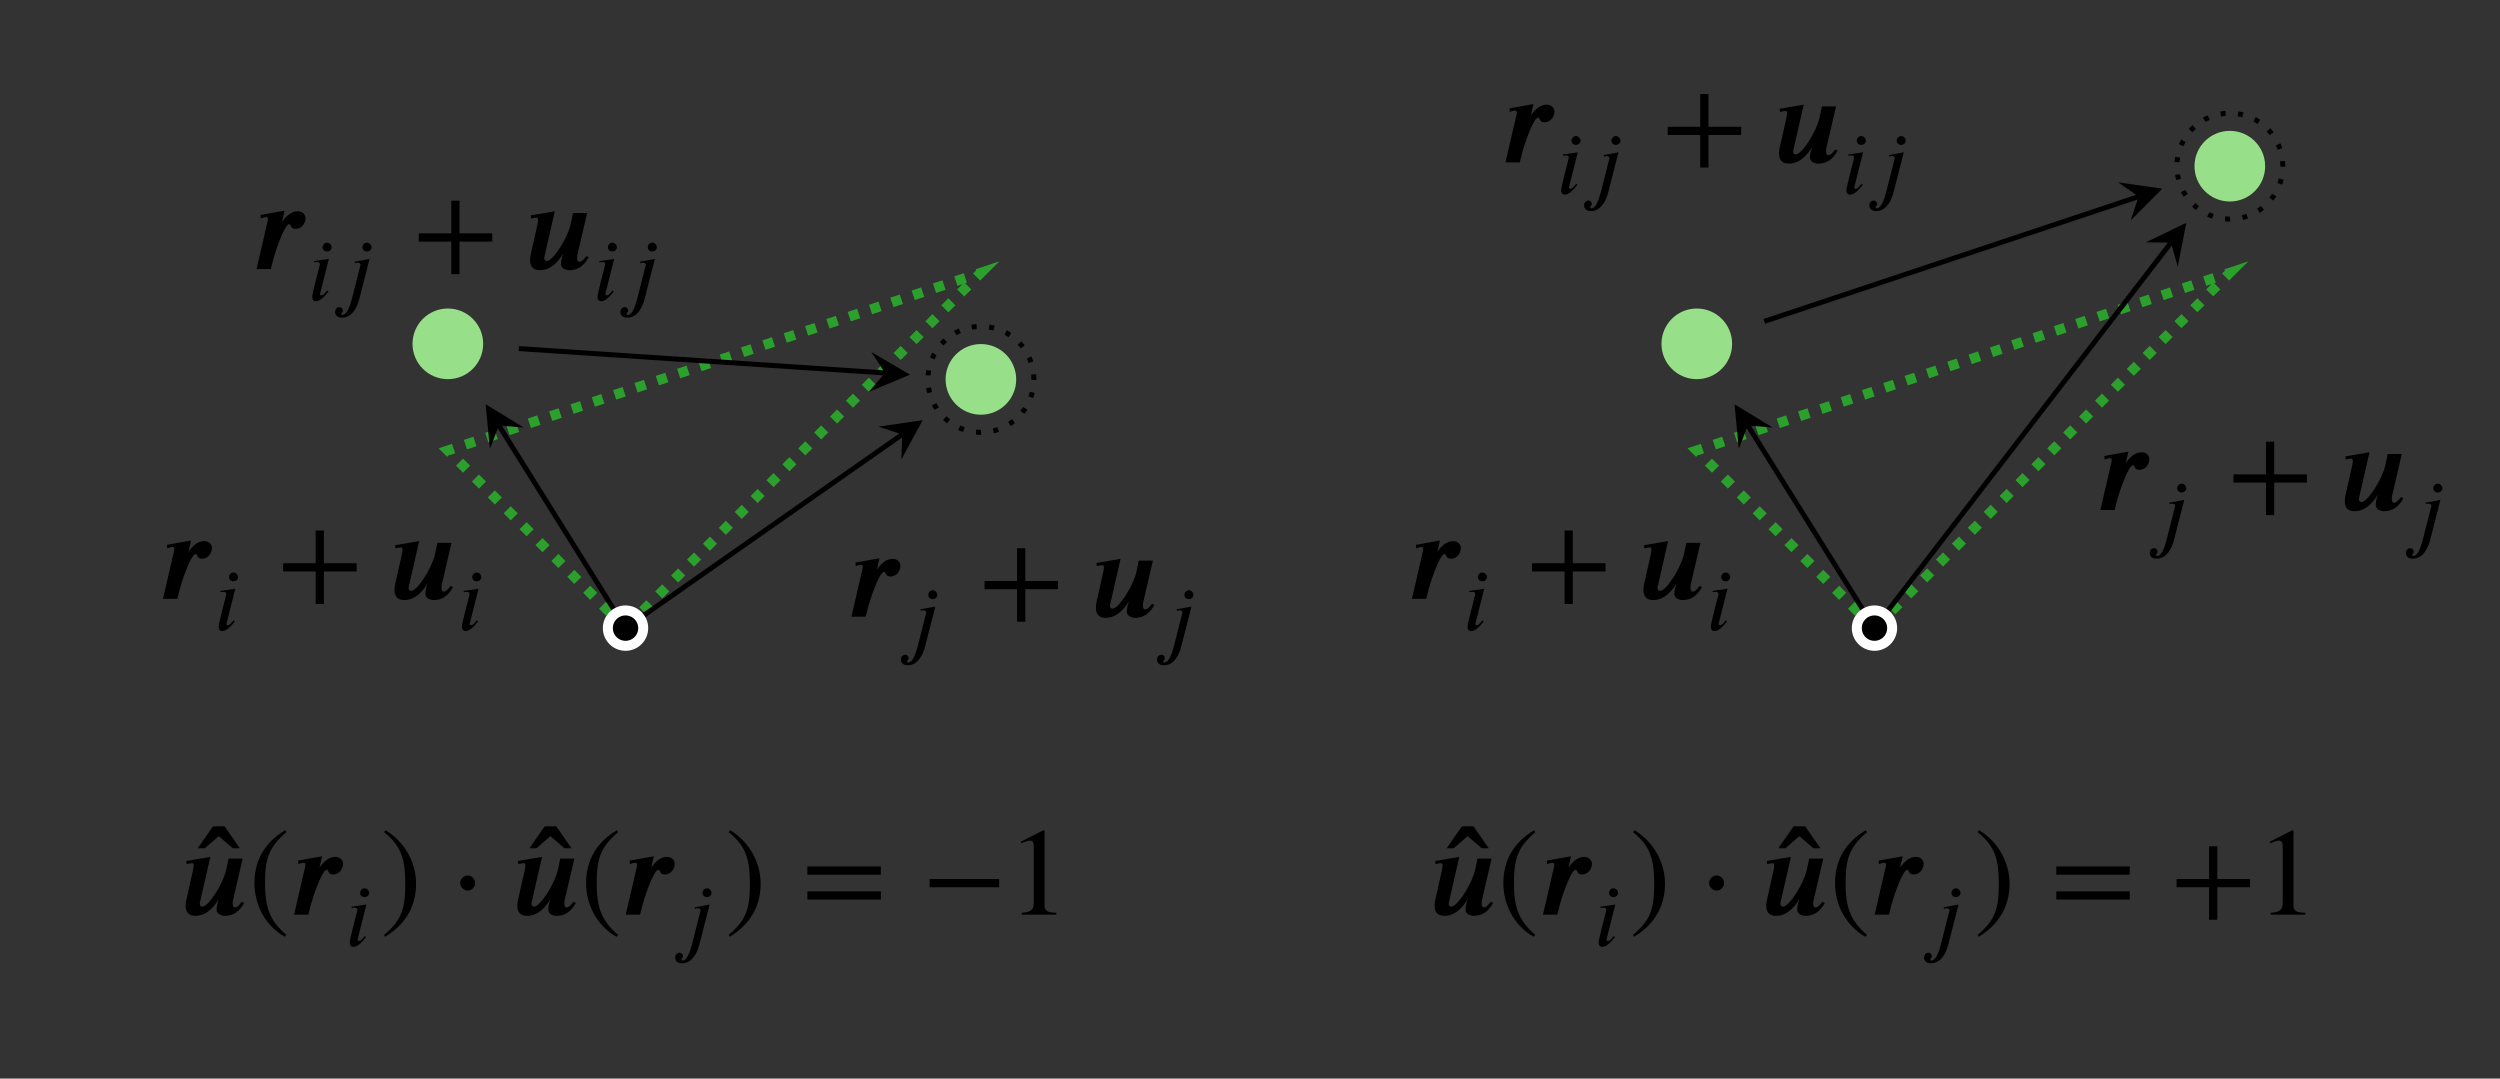 <?xml version="1.0" encoding="UTF-8"?>
<svg xmlns="http://www.w3.org/2000/svg" xmlns:xlink="http://www.w3.org/1999/xlink" width="199.425pt" height="86.039pt" viewBox="0 0 199.425 86.039" version="1.1">
<rect x="0" y="0" width="199.425" height="86.039" fill="#333333" stroke="none"/>
<defs>
<g>
<symbol overflow="visible" id="glyph0-0">
<path style="stroke:none;" d=""/>
</symbol>
<symbol overflow="visible" id="glyph0-1">
<path style="stroke:none;" d="M 2.562 -4.656 L 0.641 -4.312 L 0.672 -4.031 C 0.891 -4.109 0.984 -4.141 1.078 -4.141 C 1.141 -4.141 1.234 -4.109 1.234 -4 C 1.234 -3.938 1.219 -3.875 1.203 -3.781 L 0.328 0 L 1.469 0 L 1.672 -0.797 C 1.719 -1.031 2.516 -3.578 2.938 -3.578 C 3.094 -3.578 3.016 -3.203 3.422 -3.203 C 3.984 -3.203 4.234 -3.703 4.234 -4.062 C 4.234 -4.312 4.031 -4.609 3.609 -4.609 C 3.078 -4.609 2.656 -4.188 2.359 -3.75 Z M 2.562 -4.656 "/>
</symbol>
<symbol overflow="visible" id="glyph0-2">
<path style="stroke:none;" d="M 4.812 -1.031 C 4.609 -0.781 4.453 -0.578 4.266 -0.578 C 4.109 -0.578 4.078 -0.75 4.078 -0.922 C 4.078 -1 4.094 -1.062 4.094 -1.109 L 4.875 -4.469 L 3.75 -4.469 L 3.562 -3.578 C 3.312 -2.438 2.141 -0.641 1.672 -0.641 C 1.547 -0.641 1.453 -0.688 1.453 -0.875 C 1.453 -0.953 1.5 -1.125 1.516 -1.188 L 2.297 -4.609 L 0.375 -4.281 L 0.406 -4.031 C 0.703 -4.094 0.797 -4.109 0.844 -4.109 C 0.906 -4.109 0.969 -4.078 0.969 -3.891 C 0.969 -3.875 0.953 -3.766 0.938 -3.656 L 0.406 -1.281 C 0.359 -1.109 0.328 -0.922 0.328 -0.719 C 0.328 -0.297 0.484 0.094 1.109 0.094 C 2.062 0.094 2.656 -0.734 2.938 -1.188 L 2.953 -1.188 C 2.797 -0.75 2.797 -0.5 2.797 -0.375 C 2.797 -0.047 3.203 0.094 3.453 0.094 C 4.156 0.094 4.625 -0.266 5 -0.938 Z M 4.812 -1.031 "/>
</symbol>
<symbol overflow="visible" id="glyph0-3">
<path style="stroke:none;" d="M 3.359 -5.266 L 2.141 -7.016 L 1.219 -7.016 L 0 -5.266 L 0.562 -5.266 L 1.672 -6.234 L 2.797 -5.266 Z M 3.359 -5.266 "/>
</symbol>
<symbol overflow="visible" id="glyph1-0">
<path style="stroke:none;" d=""/>
</symbol>
<symbol overflow="visible" id="glyph1-1">
<path style="stroke:none;" d="M 1.922 -4.234 C 1.922 -4.406 1.75 -4.594 1.562 -4.594 C 1.344 -4.594 1.203 -4.406 1.203 -4.234 C 1.203 -4.031 1.344 -3.891 1.562 -3.891 C 1.75 -3.891 1.922 -4.031 1.922 -4.234 Z M 1.703 -3.297 L 0.516 -3.125 L 0.531 -3.016 C 0.594 -3.031 0.672 -3.047 0.75 -3.047 C 0.922 -3.047 0.984 -3 0.984 -2.875 C 0.984 -2.859 0.969 -2.797 0.969 -2.781 C 0.375 -0.5 0.375 -0.344 0.375 -0.266 C 0.375 -0.062 0.469 0.078 0.672 0.078 C 1.031 0.078 1.406 -0.359 1.672 -0.703 L 1.578 -0.781 C 1.312 -0.484 1.266 -0.391 1.094 -0.391 C 1.047 -0.391 1 -0.422 1 -0.469 C 1 -0.5 1 -0.531 1.016 -0.578 Z M 1.703 -3.297 "/>
</symbol>
<symbol overflow="visible" id="glyph1-2">
<path style="stroke:none;" d="M 2.781 -4.234 C 2.781 -4.406 2.609 -4.594 2.422 -4.594 C 2.203 -4.594 2.062 -4.406 2.062 -4.234 C 2.062 -4.031 2.203 -3.891 2.422 -3.891 C 2.609 -3.891 2.781 -4.031 2.781 -4.234 Z M 2.625 -3.297 L 1.438 -3.078 L 1.469 -2.953 C 1.516 -2.984 1.609 -3 1.672 -3 C 1.828 -3 1.906 -2.922 1.906 -2.828 L 1.219 -0.125 C 1.031 0.594 0.797 1.172 0.453 1.172 C 0.406 1.172 0.375 1.125 0.375 1.094 C 0.375 0.969 0.5 0.953 0.5 0.844 C 0.5 0.672 0.375 0.547 0.234 0.547 C -0.031 0.547 -0.125 0.781 -0.125 0.938 C -0.125 1.156 0.031 1.391 0.422 1.391 C 1.234 1.391 1.656 0.531 1.812 -0.125 Z M 2.625 -3.297 "/>
</symbol>
<symbol overflow="visible" id="glyph2-0">
<path style="stroke:none;" d=""/>
</symbol>
<symbol overflow="visible" id="glyph2-1">
<path style="stroke:none;" d="M 6.344 -2.188 L 6.344 -2.844 L 3.734 -2.844 L 3.734 -5.453 L 3.078 -5.453 L 3.078 -2.844 L 0.484 -2.844 L 0.484 -2.188 L 3.078 -2.188 L 3.078 0.406 L 3.734 0.406 L 3.734 -2.188 Z M 6.344 -2.188 "/>
</symbol>
<symbol overflow="visible" id="glyph2-2">
<path style="stroke:none;" d="M 3.031 1.609 C 1.641 0.438 1.328 -0.688 1.328 -2.547 C 1.328 -4.469 1.641 -5.391 3.031 -6.578 L 2.938 -6.734 C 1.344 -5.797 0.484 -4.359 0.484 -2.516 C 0.484 -0.812 1.328 0.875 2.906 1.766 Z M 3.031 1.609 "/>
</symbol>
<symbol overflow="visible" id="glyph2-3">
<path style="stroke:none;" d="M 0.297 -6.578 C 1.734 -5.438 1.984 -4.297 1.984 -2.438 C 1.984 -0.5 1.703 0.438 0.297 1.609 L 0.375 1.766 C 1.969 0.797 2.844 -0.625 2.844 -2.469 C 2.844 -4.156 1.938 -5.828 0.406 -6.734 Z M 0.297 -6.578 "/>
</symbol>
<symbol overflow="visible" id="glyph2-4">
<path style="stroke:none;" d="M 6.344 -3.188 L 6.344 -3.844 L 0.484 -3.844 L 0.484 -3.188 Z M 6.344 -1.203 L 6.344 -1.859 L 0.484 -1.859 L 0.484 -1.203 Z M 6.344 -1.203 "/>
</symbol>
<symbol overflow="visible" id="glyph2-5">
<path style="stroke:none;" d="M 3.922 0 L 3.922 -0.156 C 3.188 -0.156 2.984 -0.328 2.984 -0.75 L 2.984 -6.703 L 2.891 -6.734 L 1.109 -5.828 L 1.109 -5.688 L 1.375 -5.797 C 1.562 -5.859 1.719 -5.906 1.828 -5.906 C 2.031 -5.906 2.125 -5.766 2.125 -5.422 L 2.125 -0.953 C 2.125 -0.406 1.906 -0.188 1.172 -0.156 L 1.172 0 Z M 3.922 0 "/>
</symbol>
<symbol overflow="visible" id="glyph2-6">
<path style="stroke:none;" d="M 6.188 -2.188 L 6.188 -2.844 L 0.641 -2.844 L 0.641 -2.188 Z M 6.188 -2.188 "/>
</symbol>
<symbol overflow="visible" id="glyph3-0">
<path style="stroke:none;" d=""/>
</symbol>
<symbol overflow="visible" id="glyph3-1">
<path style="stroke:none;" d="M 2.031 -2.516 C 2.031 -2.844 1.75 -3.125 1.438 -3.125 C 1.109 -3.125 0.828 -2.828 0.828 -2.516 C 0.828 -2.219 1.109 -1.922 1.438 -1.922 C 1.75 -1.922 2.031 -2.203 2.031 -2.516 Z M 2.031 -2.516 "/>
</symbol>
</g>
</defs>
<g id="surface1">
<path style="fill:none;stroke-width:0.797;stroke-linecap:butt;stroke-linejoin:miter;stroke:rgb(17.255%,62.746%,17.255%);stroke-opacity:1;stroke-dasharray:0.797,0.996;stroke-miterlimit:10;" d="M 49.814 0.001 L 35.639 14.172 L 78.162 28.348 Z M 49.814 0.001 " transform="matrix(1,0,0,-1,99.713,50.106)"/>
<path style="fill:none;stroke-width:0.399;stroke-linecap:butt;stroke-linejoin:miter;stroke:rgb(0%,0%,0%);stroke-opacity:1;stroke-miterlimit:10;" d="M 49.814 0.001 L 39.709 16.165 " transform="matrix(1,0,0,-1,99.713,50.106)"/>
<path style=" stroke:none;fill-rule:nonzero;fill:rgb(0%,0%,0%);fill-opacity:1;" d="M 138.363 32.246 L 138.703 35.805 L 139.422 33.941 L 141.414 34.109 "/>
<g style="fill:rgb(0%,0%,0%);fill-opacity:1;">
  <use xlink:href="#glyph0-1" x="112.3" y="47.772"/>
</g>
<g style="fill:rgb(0%,0%,0%);fill-opacity:1;">
  <use xlink:href="#glyph1-1" x="116.693" y="50.262"/>
</g>
<g style="fill:rgb(0%,0%,0%);fill-opacity:1;">
  <use xlink:href="#glyph2-1" x="121.729" y="47.772"/>
</g>
<g style="fill:rgb(0%,0%,0%);fill-opacity:1;">
  <use xlink:href="#glyph0-2" x="130.767" y="47.772"/>
</g>
<g style="fill:rgb(0%,0%,0%);fill-opacity:1;">
  <use xlink:href="#glyph1-1" x="136.097" y="50.262"/>
</g>
<path style="fill:none;stroke-width:0.399;stroke-linecap:butt;stroke-linejoin:miter;stroke:rgb(0%,0%,0%);stroke-opacity:1;stroke-miterlimit:10;" d="M 49.814 0.001 L 73.467 30.751 " transform="matrix(1,0,0,-1,99.713,50.106)"/>
<path style=" stroke:none;fill-rule:nonzero;fill:rgb(0%,0%,0%);fill-opacity:1;" d="M 174.402 17.77 L 171.18 19.332 L 173.18 19.355 L 173.719 21.281 "/>
<g style="fill:rgb(0%,0%,0%);fill-opacity:1;">
  <use xlink:href="#glyph0-1" x="167.219" y="40.685"/>
</g>
<g style="fill:rgb(0%,0%,0%);fill-opacity:1;">
  <use xlink:href="#glyph1-2" x="171.612" y="43.176"/>
</g>
<g style="fill:rgb(0%,0%,0%);fill-opacity:1;">
  <use xlink:href="#glyph2-1" x="177.679" y="40.685"/>
</g>
<g style="fill:rgb(0%,0%,0%);fill-opacity:1;">
  <use xlink:href="#glyph0-2" x="186.717" y="40.685"/>
</g>
<g style="fill:rgb(0%,0%,0%);fill-opacity:1;">
  <use xlink:href="#glyph1-2" x="192.047" y="43.176"/>
</g>
<path style="fill:none;stroke-width:0.399;stroke-linecap:butt;stroke-linejoin:miter;stroke:rgb(0%,0%,0%);stroke-opacity:1;stroke-miterlimit:10;" d="M 41.025 24.473 L 70.885 34.426 " transform="matrix(1,0,0,-1,99.713,50.106)"/>
<path style=" stroke:none;fill-rule:nonzero;fill:rgb(0%,0%,0%);fill-opacity:1;" d="M 172.488 15.051 L 168.957 14.547 L 170.598 15.68 L 169.969 17.574 "/>
<g style="fill:rgb(0%,0%,0%);fill-opacity:1;">
  <use xlink:href="#glyph0-1" x="119.763" y="12.957"/>
</g>
<g style="fill:rgb(0%,0%,0%);fill-opacity:1;">
  <use xlink:href="#glyph1-1" x="124.157" y="15.448"/>
  <use xlink:href="#glyph1-2" x="126.481" y="15.448"/>
</g>
<g style="fill:rgb(0%,0%,0%);fill-opacity:1;">
  <use xlink:href="#glyph2-1" x="132.548" y="12.957"/>
</g>
<g style="fill:rgb(0%,0%,0%);fill-opacity:1;">
  <use xlink:href="#glyph0-2" x="141.586" y="12.957"/>
</g>
<g style="fill:rgb(0%,0%,0%);fill-opacity:1;">
  <use xlink:href="#glyph1-1" x="146.916" y="15.448"/>
  <use xlink:href="#glyph1-2" x="149.24" y="15.448"/>
</g>
<path style=" stroke:none;fill-rule:nonzero;fill:rgb(59.607%,87.45%,54.117%);fill-opacity:1;" d="M 138.172 27.43 C 138.172 25.871 136.91 24.609 135.352 24.609 C 133.797 24.609 132.535 25.871 132.535 27.43 C 132.535 28.984 133.797 30.246 135.352 30.246 C 136.91 30.246 138.172 28.984 138.172 27.43 Z M 138.172 27.43 "/>
<path style=" stroke:none;fill-rule:nonzero;fill:rgb(59.607%,87.45%,54.117%);fill-opacity:1;" d="M 180.691 13.254 C 180.691 11.699 179.43 10.438 177.875 10.438 C 176.316 10.438 175.055 11.699 175.055 13.254 C 175.055 14.812 176.316 16.074 177.875 16.074 C 179.43 16.074 180.691 14.812 180.691 13.254 Z M 180.691 13.254 "/>
<path style="fill:none;stroke-width:0.399;stroke-linecap:butt;stroke-linejoin:miter;stroke:rgb(0%,0%,0%);stroke-opacity:1;stroke-dasharray:0.399,0.996;stroke-miterlimit:10;" d="M 82.389 36.852 C 82.389 39.184 80.494 41.079 78.162 41.079 C 75.826 41.079 73.935 39.184 73.935 36.852 C 73.935 34.516 75.826 32.626 78.162 32.626 C 80.494 32.626 82.389 34.516 82.389 36.852 Z M 82.389 36.852 " transform="matrix(1,0,0,-1,99.713,50.106)"/>
<path style="fill-rule:nonzero;fill:rgb(0%,0%,0%);fill-opacity:1;stroke-width:0.797;stroke-linecap:butt;stroke-linejoin:miter;stroke:rgb(100%,100%,100%);stroke-opacity:1;stroke-miterlimit:10;" d="M 51.224 0.001 C 51.224 0.778 50.592 1.411 49.814 1.411 C 49.037 1.411 48.404 0.778 48.404 0.001 C 48.404 -0.777 49.037 -1.41 49.814 -1.41 C 50.592 -1.41 51.224 -0.777 51.224 0.001 Z M 51.224 0.001 " transform="matrix(1,0,0,-1,99.713,50.106)"/>
<g style="fill:rgb(0%,0%,0%);fill-opacity:1;">
  <use xlink:href="#glyph0-3" x="115.399" y="72.932"/>
</g>
<g style="fill:rgb(0%,0%,0%);fill-opacity:1;">
  <use xlink:href="#glyph0-2" x="114.109" y="72.962"/>
</g>
<g style="fill:rgb(0%,0%,0%);fill-opacity:1;">
  <use xlink:href="#glyph2-2" x="119.439" y="72.962"/>
</g>
<g style="fill:rgb(0%,0%,0%);fill-opacity:1;">
  <use xlink:href="#glyph0-1" x="122.756" y="72.962"/>
</g>
<g style="fill:rgb(0%,0%,0%);fill-opacity:1;">
  <use xlink:href="#glyph1-1" x="127.15" y="75.453"/>
</g>
<g style="fill:rgb(0%,0%,0%);fill-opacity:1;">
  <use xlink:href="#glyph2-3" x="129.972" y="72.962"/>
</g>
<g style="fill:rgb(0%,0%,0%);fill-opacity:1;">
  <use xlink:href="#glyph3-1" x="135.503" y="72.962"/>
</g>
<g style="fill:rgb(0%,0%,0%);fill-opacity:1;">
  <use xlink:href="#glyph0-3" x="141.857" y="72.932"/>
</g>
<g style="fill:rgb(0%,0%,0%);fill-opacity:1;">
  <use xlink:href="#glyph0-2" x="140.566" y="72.962"/>
</g>
<g style="fill:rgb(0%,0%,0%);fill-opacity:1;">
  <use xlink:href="#glyph2-2" x="145.896" y="72.962"/>
</g>
<g style="fill:rgb(0%,0%,0%);fill-opacity:1;">
  <use xlink:href="#glyph0-1" x="149.214" y="72.962"/>
</g>
<g style="fill:rgb(0%,0%,0%);fill-opacity:1;">
  <use xlink:href="#glyph1-2" x="153.607" y="75.453"/>
</g>
<g style="fill:rgb(0%,0%,0%);fill-opacity:1;">
  <use xlink:href="#glyph2-3" x="157.46" y="72.962"/>
</g>
<g style="fill:rgb(0%,0%,0%);fill-opacity:1;">
  <use xlink:href="#glyph2-4" x="163.547" y="72.962"/>
</g>
<g style="fill:rgb(0%,0%,0%);fill-opacity:1;">
  <use xlink:href="#glyph2-1" x="173.141" y="72.962"/>
  <use xlink:href="#glyph2-5" x="179.966" y="72.962"/>
</g>
<path style="fill:none;stroke-width:0.797;stroke-linecap:butt;stroke-linejoin:miter;stroke:rgb(17.255%,62.746%,17.255%);stroke-opacity:1;stroke-dasharray:0.797,0.996;stroke-miterlimit:10;" d="M -49.815 0.001 L -63.986 14.172 L -21.467 28.348 Z M -49.815 0.001 " transform="matrix(1,0,0,-1,99.713,50.106)"/>
<path style="fill:none;stroke-width:0.399;stroke-linecap:butt;stroke-linejoin:miter;stroke:rgb(0%,0%,0%);stroke-opacity:1;stroke-miterlimit:10;" d="M -49.815 0.001 L -59.916 16.165 " transform="matrix(1,0,0,-1,99.713,50.106)"/>
<path style=" stroke:none;fill-rule:nonzero;fill:rgb(0%,0%,0%);fill-opacity:1;" d="M 38.738 32.246 L 39.078 35.805 L 39.797 33.941 L 41.785 34.109 "/>
<g style="fill:rgb(0%,0%,0%);fill-opacity:1;">
  <use xlink:href="#glyph0-1" x="12.674" y="47.772"/>
</g>
<g style="fill:rgb(0%,0%,0%);fill-opacity:1;">
  <use xlink:href="#glyph1-1" x="17.067" y="50.262"/>
</g>
<g style="fill:rgb(0%,0%,0%);fill-opacity:1;">
  <use xlink:href="#glyph2-1" x="22.103" y="47.772"/>
</g>
<g style="fill:rgb(0%,0%,0%);fill-opacity:1;">
  <use xlink:href="#glyph0-2" x="31.141" y="47.772"/>
</g>
<g style="fill:rgb(0%,0%,0%);fill-opacity:1;">
  <use xlink:href="#glyph1-1" x="36.471" y="50.262"/>
</g>
<path style="fill:none;stroke-width:0.399;stroke-linecap:butt;stroke-linejoin:miter;stroke:rgb(0%,0%,0%);stroke-opacity:1;stroke-miterlimit:10;" d="M -49.815 0.001 L -27.744 15.45 " transform="matrix(1,0,0,-1,99.713,50.106)"/>
<path style=" stroke:none;fill-rule:nonzero;fill:rgb(0%,0%,0%);fill-opacity:1;" d="M 73.602 33.516 L 70.074 34.035 L 71.969 34.656 L 71.902 36.648 "/>
<g style="fill:rgb(0%,0%,0%);fill-opacity:1;">
  <use xlink:href="#glyph0-1" x="67.592" y="49.189"/>
</g>
<g style="fill:rgb(0%,0%,0%);fill-opacity:1;">
  <use xlink:href="#glyph1-2" x="71.986" y="51.68"/>
</g>
<g style="fill:rgb(0%,0%,0%);fill-opacity:1;">
  <use xlink:href="#glyph2-1" x="78.053" y="49.189"/>
</g>
<g style="fill:rgb(0%,0%,0%);fill-opacity:1;">
  <use xlink:href="#glyph0-2" x="87.091" y="49.189"/>
</g>
<g style="fill:rgb(0%,0%,0%);fill-opacity:1;">
  <use xlink:href="#glyph1-2" x="92.421" y="51.68"/>
</g>
<path style="fill:none;stroke-width:0.399;stroke-linecap:butt;stroke-linejoin:miter;stroke:rgb(0%,0%,0%);stroke-opacity:1;stroke-miterlimit:10;" d="M -58.326 22.301 L -29.115 20.352 " transform="matrix(1,0,0,-1,99.713,50.106)"/>
<path style=" stroke:none;fill-rule:nonzero;fill:rgb(0%,0%,0%);fill-opacity:1;" d="M 72.586 29.887 L 69.512 28.082 L 70.598 29.754 L 69.297 31.266 "/>
<g style="fill:rgb(0%,0%,0%);fill-opacity:1;">
  <use xlink:href="#glyph0-1" x="20.137" y="21.461"/>
</g>
<g style="fill:rgb(0%,0%,0%);fill-opacity:1;">
  <use xlink:href="#glyph1-1" x="24.531" y="23.952"/>
  <use xlink:href="#glyph1-2" x="26.855" y="23.952"/>
</g>
<g style="fill:rgb(0%,0%,0%);fill-opacity:1;">
  <use xlink:href="#glyph2-1" x="32.921" y="21.461"/>
</g>
<g style="fill:rgb(0%,0%,0%);fill-opacity:1;">
  <use xlink:href="#glyph0-2" x="41.959" y="21.461"/>
</g>
<g style="fill:rgb(0%,0%,0%);fill-opacity:1;">
  <use xlink:href="#glyph1-1" x="47.289" y="23.952"/>
  <use xlink:href="#glyph1-2" x="49.613" y="23.952"/>
</g>
<path style=" stroke:none;fill-rule:nonzero;fill:rgb(59.607%,87.45%,54.117%);fill-opacity:1;" d="M 38.543 27.43 C 38.543 25.871 37.281 24.609 35.727 24.609 C 34.168 24.609 32.906 25.871 32.906 27.43 C 32.906 28.984 34.168 30.246 35.727 30.246 C 37.281 30.246 38.543 28.984 38.543 27.43 Z M 38.543 27.43 "/>
<path style=" stroke:none;fill-rule:nonzero;fill:rgb(59.607%,87.45%,54.117%);fill-opacity:1;" d="M 81.062 30.262 C 81.062 28.707 79.801 27.445 78.246 27.445 C 76.691 27.445 75.43 28.707 75.43 30.262 C 75.43 31.82 76.691 33.082 78.246 33.082 C 79.801 33.082 81.062 31.82 81.062 30.262 Z M 81.062 30.262 "/>
<path style="fill:none;stroke-width:0.399;stroke-linecap:butt;stroke-linejoin:miter;stroke:rgb(0%,0%,0%);stroke-opacity:1;stroke-dasharray:0.399,0.996;stroke-miterlimit:10;" d="M -17.24 19.844 C -17.24 22.176 -19.131 24.071 -21.467 24.071 C -23.803 24.071 -25.693 22.176 -25.693 19.844 C -25.693 17.508 -23.803 15.614 -21.467 15.614 C -19.131 15.614 -17.24 17.508 -17.24 19.844 Z M -17.24 19.844 " transform="matrix(1,0,0,-1,99.713,50.106)"/>
<path style="fill-rule:nonzero;fill:rgb(0%,0%,0%);fill-opacity:1;stroke-width:0.797;stroke-linecap:butt;stroke-linejoin:miter;stroke:rgb(100%,100%,100%);stroke-opacity:1;stroke-miterlimit:10;" d="M -48.404 0.001 C -48.404 0.778 -49.037 1.411 -49.815 1.411 C -50.592 1.411 -51.225 0.778 -51.225 0.001 C -51.225 -0.777 -50.592 -1.41 -49.815 -1.41 C -49.037 -1.41 -48.404 -0.777 -48.404 0.001 Z M -48.404 0.001 " transform="matrix(1,0,0,-1,99.713,50.106)"/>
<g style="fill:rgb(0%,0%,0%);fill-opacity:1;">
  <use xlink:href="#glyph0-3" x="15.773" y="72.932"/>
</g>
<g style="fill:rgb(0%,0%,0%);fill-opacity:1;">
  <use xlink:href="#glyph0-2" x="14.482" y="72.962"/>
</g>
<g style="fill:rgb(0%,0%,0%);fill-opacity:1;">
  <use xlink:href="#glyph2-2" x="19.812" y="72.962"/>
</g>
<g style="fill:rgb(0%,0%,0%);fill-opacity:1;">
  <use xlink:href="#glyph0-1" x="23.13" y="72.962"/>
</g>
<g style="fill:rgb(0%,0%,0%);fill-opacity:1;">
  <use xlink:href="#glyph1-1" x="27.524" y="75.453"/>
</g>
<g style="fill:rgb(0%,0%,0%);fill-opacity:1;">
  <use xlink:href="#glyph2-3" x="30.345" y="72.962"/>
</g>
<g style="fill:rgb(0%,0%,0%);fill-opacity:1;">
  <use xlink:href="#glyph3-1" x="35.877" y="72.962"/>
</g>
<g style="fill:rgb(0%,0%,0%);fill-opacity:1;">
  <use xlink:href="#glyph0-3" x="42.23" y="72.932"/>
</g>
<g style="fill:rgb(0%,0%,0%);fill-opacity:1;">
  <use xlink:href="#glyph0-2" x="40.94" y="72.962"/>
</g>
<g style="fill:rgb(0%,0%,0%);fill-opacity:1;">
  <use xlink:href="#glyph2-2" x="46.27" y="72.962"/>
</g>
<g style="fill:rgb(0%,0%,0%);fill-opacity:1;">
  <use xlink:href="#glyph0-1" x="49.588" y="72.962"/>
</g>
<g style="fill:rgb(0%,0%,0%);fill-opacity:1;">
  <use xlink:href="#glyph1-2" x="53.981" y="75.453"/>
</g>
<g style="fill:rgb(0%,0%,0%);fill-opacity:1;">
  <use xlink:href="#glyph2-3" x="57.834" y="72.962"/>
</g>
<g style="fill:rgb(0%,0%,0%);fill-opacity:1;">
  <use xlink:href="#glyph2-4" x="63.921" y="72.962"/>
</g>
<g style="fill:rgb(0%,0%,0%);fill-opacity:1;">
  <use xlink:href="#glyph2-6" x="73.515" y="72.962"/>
  <use xlink:href="#glyph2-5" x="80.34" y="72.962"/>
</g>
</g>
</svg>
